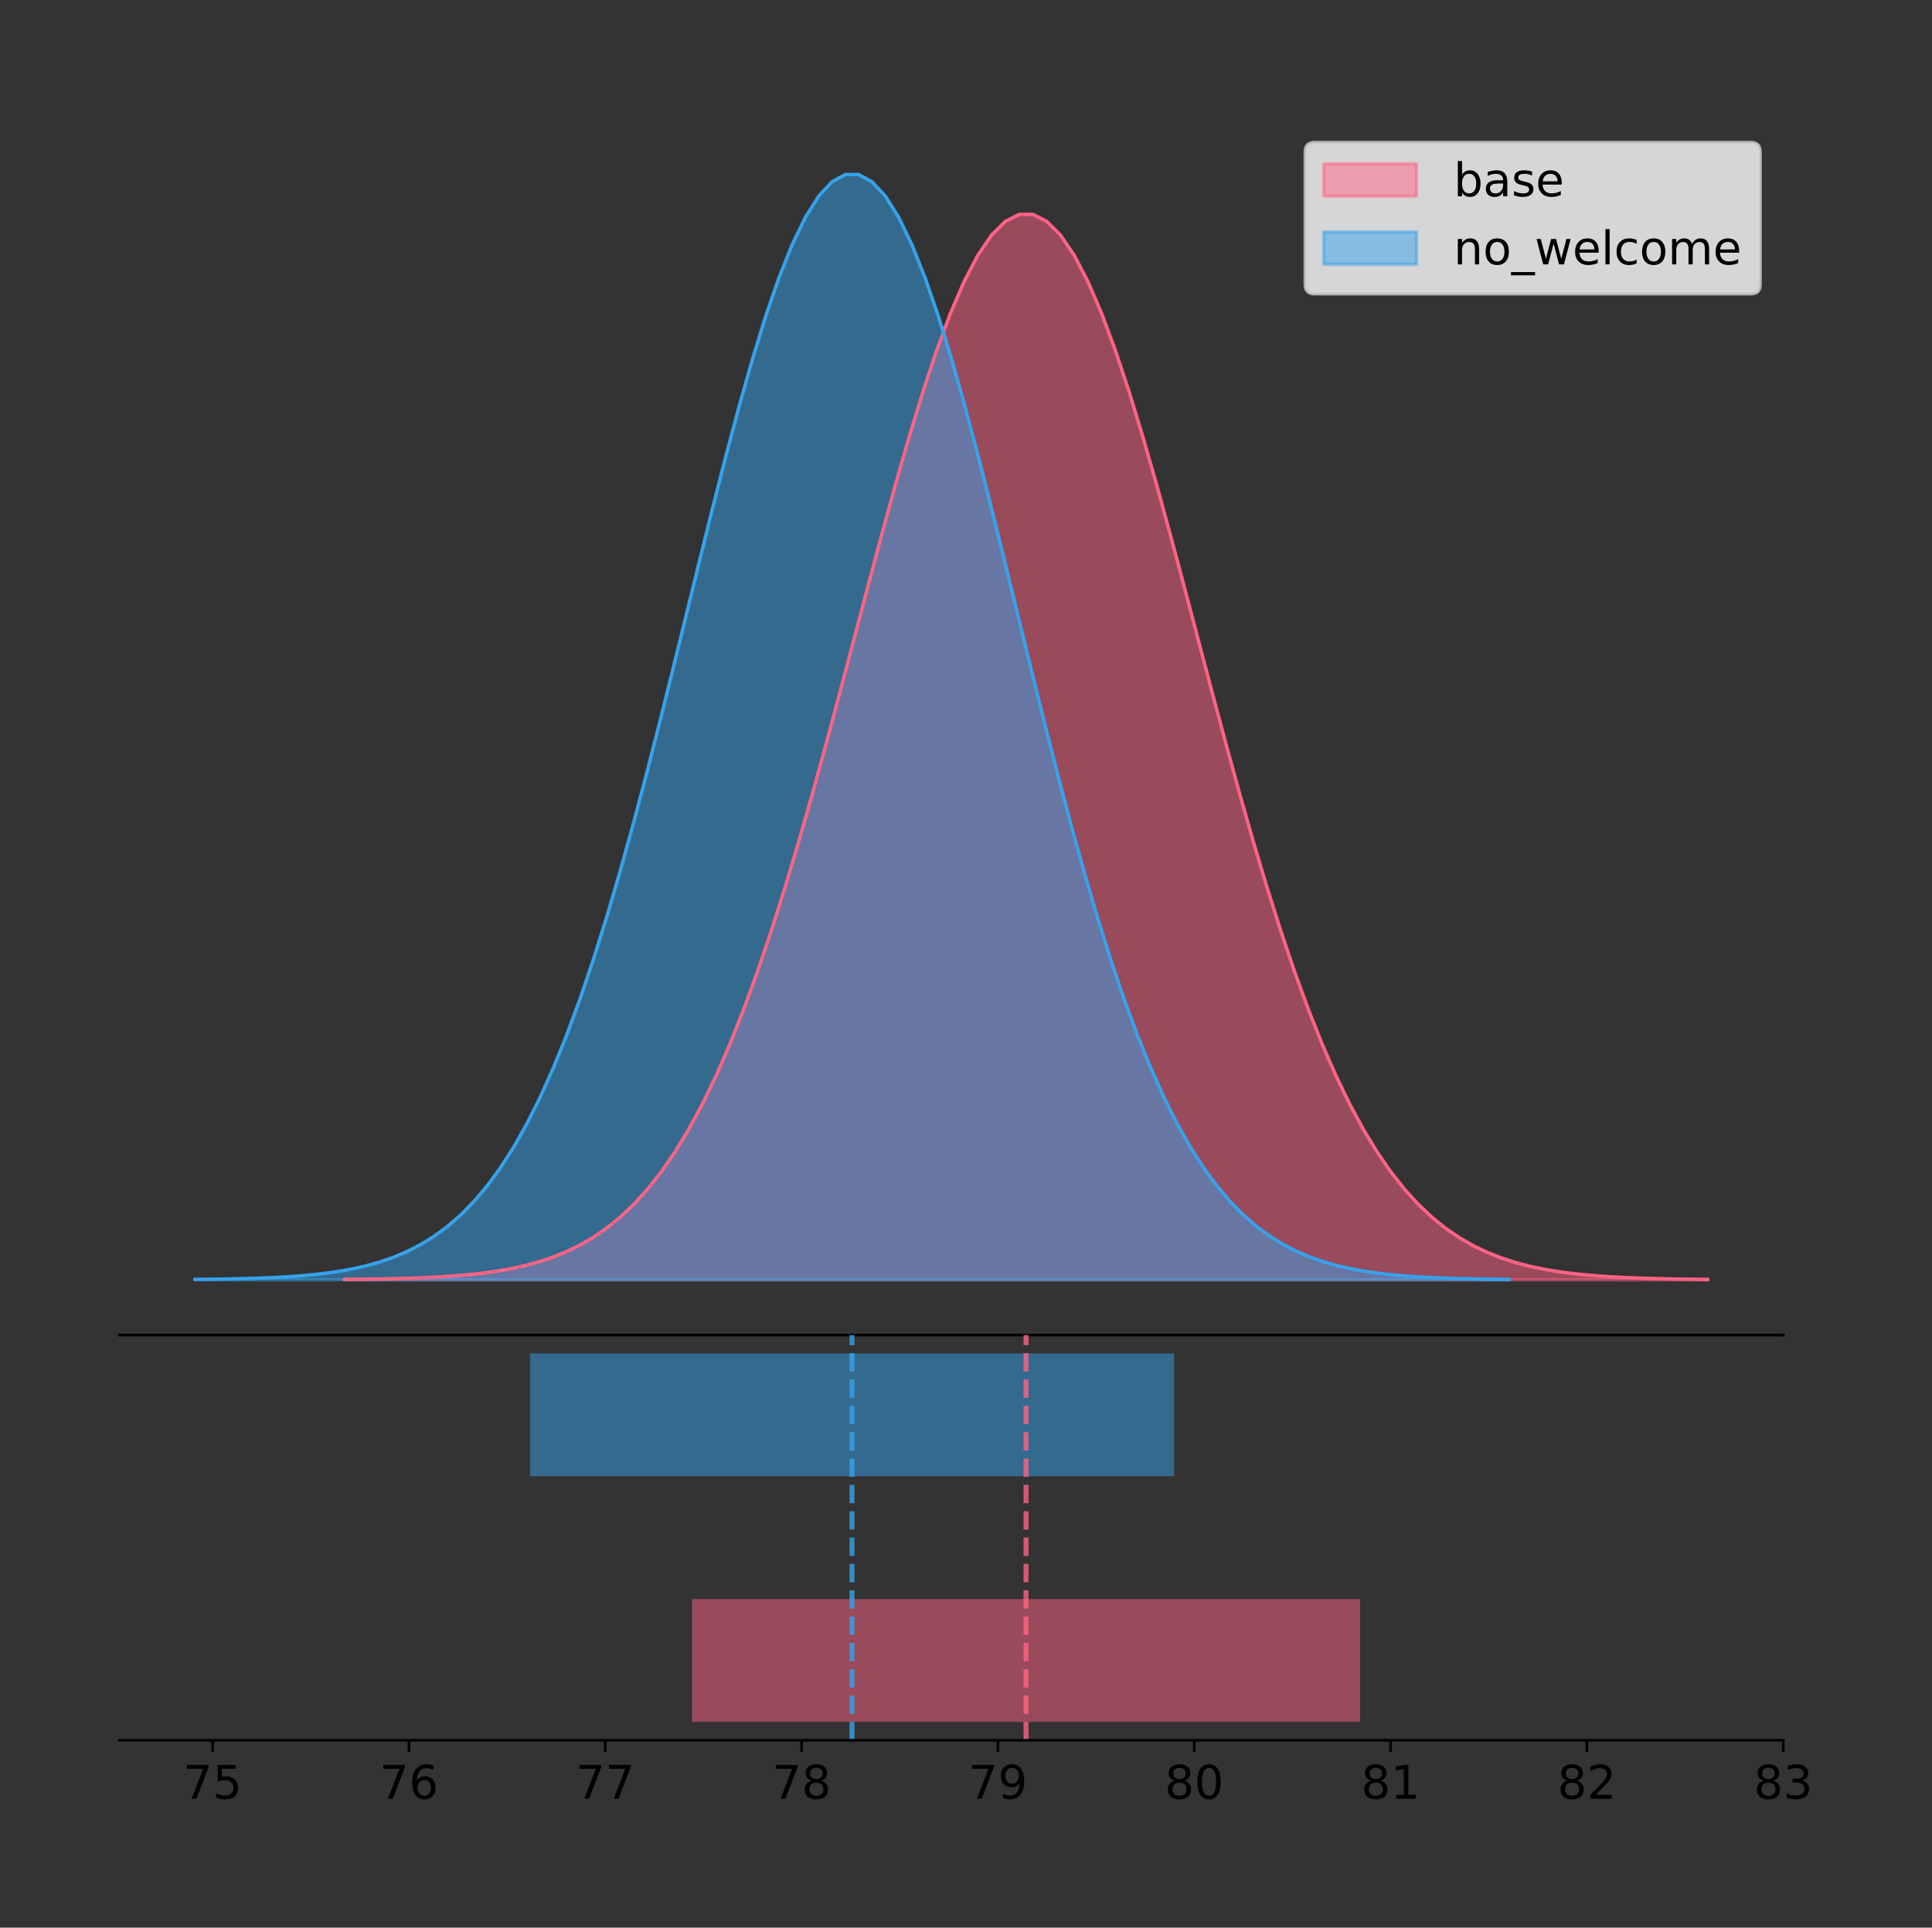 <?xml version="1.0" encoding="utf-8" standalone="no"?>
<!DOCTYPE svg PUBLIC "-//W3C//DTD SVG 1.1//EN"
  "http://www.w3.org/Graphics/SVG/1.1/DTD/svg11.dtd">
<!-- Created with matplotlib (https://matplotlib.org/) -->
<svg height="581.789pt" version="1.1" viewBox="0 0 583.06 581.789" width="583.06pt" xmlns="http://www.w3.org/2000/svg" xmlns:xlink="http://www.w3.org/1999/xlink">
 <rect x="0" y="0" width="583.06" height="581.789" fill="#333333" stroke="none"/>
 <defs>
  <style type="text/css">
*{stroke-linecap:butt;stroke-linejoin:round;}
  </style>
 </defs>
 <g id="figure_1">
  <g id="patch_1">
   <path d="M 0 581.789 
L 583.06 581.789 
L 583.06 0 
L 0 0 
z
" style="fill:none;"/>
  </g>
  <g id="axes_1">
   <g id="patch_2">
    <path d="M 36 402.93 
L 538.2 402.93 
L 538.2 36 
L 36 36 
z
" style="fill:none;"/>
   </g>
   <g id="PolyCollection_1">
    <defs>
     <path d="M 103.915 -195.538 
L 103.915 -195.646 
L 108.071 -195.687 
L 112.227 -195.741 
L 116.383 -195.814 
L 120.539 -195.911 
L 124.696 -196.039 
L 128.852 -196.206 
L 133.008 -196.422 
L 137.164 -196.701 
L 141.32 -197.058 
L 145.476 -197.511 
L 149.632 -198.084 
L 153.789 -198.801 
L 157.945 -199.692 
L 162.101 -200.793 
L 166.257 -202.143 
L 170.413 -203.785 
L 174.569 -205.768 
L 178.725 -208.145 
L 182.882 -210.974 
L 187.038 -214.314 
L 191.194 -218.229 
L 195.35 -222.781 
L 199.506 -228.034 
L 203.662 -234.047 
L 207.818 -240.875 
L 211.974 -248.567 
L 216.131 -257.161 
L 220.287 -266.681 
L 224.443 -277.138 
L 228.599 -288.522 
L 232.755 -300.804 
L 236.911 -313.934 
L 241.067 -327.834 
L 245.224 -342.404 
L 249.38 -357.517 
L 253.536 -373.023 
L 257.692 -388.748 
L 261.848 -404.497 
L 266.004 -420.058 
L 270.16 -435.209 
L 274.317 -449.716 
L 278.473 -463.347 
L 282.629 -475.873 
L 286.785 -487.074 
L 290.941 -496.75 
L 295.097 -504.721 
L 299.253 -510.838 
L 303.41 -514.982 
L 307.566 -517.075 
L 311.722 -517.075 
L 315.878 -514.982 
L 320.034 -510.838 
L 324.19 -504.721 
L 328.346 -496.75 
L 332.503 -487.074 
L 336.659 -475.873 
L 340.815 -463.347 
L 344.971 -449.716 
L 349.127 -435.209 
L 353.283 -420.058 
L 357.439 -404.497 
L 361.596 -388.748 
L 365.752 -373.023 
L 369.908 -357.517 
L 374.064 -342.404 
L 378.22 -327.834 
L 382.376 -313.934 
L 386.532 -300.804 
L 390.689 -288.522 
L 394.845 -277.138 
L 399.001 -266.681 
L 403.157 -257.161 
L 407.313 -248.567 
L 411.469 -240.875 
L 415.625 -234.047 
L 419.782 -228.034 
L 423.938 -222.781 
L 428.094 -218.229 
L 432.25 -214.314 
L 436.406 -210.974 
L 440.562 -208.145 
L 444.718 -205.768 
L 448.874 -203.785 
L 453.031 -202.143 
L 457.187 -200.793 
L 461.343 -199.692 
L 465.499 -198.801 
L 469.655 -198.084 
L 473.811 -197.511 
L 477.967 -197.058 
L 482.124 -196.701 
L 486.28 -196.422 
L 490.436 -196.206 
L 494.592 -196.039 
L 498.748 -195.911 
L 502.904 -195.814 
L 507.06 -195.741 
L 511.217 -195.687 
L 515.373 -195.646 
L 515.373 -195.538 
L 515.373 -195.538 
L 511.217 -195.538 
L 507.06 -195.538 
L 502.904 -195.538 
L 498.748 -195.538 
L 494.592 -195.538 
L 490.436 -195.538 
L 486.28 -195.538 
L 482.124 -195.538 
L 477.967 -195.538 
L 473.811 -195.538 
L 469.655 -195.538 
L 465.499 -195.538 
L 461.343 -195.538 
L 457.187 -195.538 
L 453.031 -195.538 
L 448.874 -195.538 
L 444.718 -195.538 
L 440.562 -195.538 
L 436.406 -195.538 
L 432.25 -195.538 
L 428.094 -195.538 
L 423.938 -195.538 
L 419.782 -195.538 
L 415.625 -195.538 
L 411.469 -195.538 
L 407.313 -195.538 
L 403.157 -195.538 
L 399.001 -195.538 
L 394.845 -195.538 
L 390.689 -195.538 
L 386.532 -195.538 
L 382.376 -195.538 
L 378.22 -195.538 
L 374.064 -195.538 
L 369.908 -195.538 
L 365.752 -195.538 
L 361.596 -195.538 
L 357.439 -195.538 
L 353.283 -195.538 
L 349.127 -195.538 
L 344.971 -195.538 
L 340.815 -195.538 
L 336.659 -195.538 
L 332.503 -195.538 
L 328.346 -195.538 
L 324.19 -195.538 
L 320.034 -195.538 
L 315.878 -195.538 
L 311.722 -195.538 
L 307.566 -195.538 
L 303.41 -195.538 
L 299.253 -195.538 
L 295.097 -195.538 
L 290.941 -195.538 
L 286.785 -195.538 
L 282.629 -195.538 
L 278.473 -195.538 
L 274.317 -195.538 
L 270.16 -195.538 
L 266.004 -195.538 
L 261.848 -195.538 
L 257.692 -195.538 
L 253.536 -195.538 
L 249.38 -195.538 
L 245.224 -195.538 
L 241.067 -195.538 
L 236.911 -195.538 
L 232.755 -195.538 
L 228.599 -195.538 
L 224.443 -195.538 
L 220.287 -195.538 
L 216.131 -195.538 
L 211.974 -195.538 
L 207.818 -195.538 
L 203.662 -195.538 
L 199.506 -195.538 
L 195.35 -195.538 
L 191.194 -195.538 
L 187.038 -195.538 
L 182.882 -195.538 
L 178.725 -195.538 
L 174.569 -195.538 
L 170.413 -195.538 
L 166.257 -195.538 
L 162.101 -195.538 
L 157.945 -195.538 
L 153.789 -195.538 
L 149.632 -195.538 
L 145.476 -195.538 
L 141.32 -195.538 
L 137.164 -195.538 
L 133.008 -195.538 
L 128.852 -195.538 
L 124.696 -195.538 
L 120.539 -195.538 
L 116.383 -195.538 
L 112.227 -195.538 
L 108.071 -195.538 
L 103.915 -195.538 
z
" id="m5f7408e388" style="stroke:#ff6384;stroke-opacity:0.5;"/>
    </defs>
    <g clip-path="url(#pc084c96c35)">
     <use style="fill:#ff6384;fill-opacity:0.5;stroke:#ff6384;stroke-opacity:0.5;" x="0" xlink:href="#m5f7408e388" y="581.789"/>
    </g>
   </g>
   <g id="PolyCollection_2">
    <defs>
     <path d="M 58.827 -195.538 
L 58.827 -195.65 
L 62.833 -195.692 
L 66.84 -195.749 
L 70.846 -195.825 
L 74.852 -195.925 
L 78.858 -196.058 
L 82.864 -196.23 
L 86.871 -196.455 
L 90.877 -196.744 
L 94.883 -197.115 
L 98.889 -197.585 
L 102.895 -198.179 
L 106.901 -198.923 
L 110.908 -199.848 
L 114.914 -200.99 
L 118.92 -202.39 
L 122.926 -204.093 
L 126.932 -206.151 
L 130.939 -208.617 
L 134.945 -211.552 
L 138.951 -215.017 
L 142.957 -219.078 
L 146.963 -223.801 
L 150.969 -229.25 
L 154.976 -235.488 
L 158.982 -242.572 
L 162.988 -250.552 
L 166.994 -259.468 
L 171 -269.344 
L 175.007 -280.192 
L 179.013 -292.002 
L 183.019 -304.744 
L 187.025 -318.365 
L 191.031 -332.786 
L 195.037 -347.901 
L 199.044 -363.58 
L 203.05 -379.667 
L 207.056 -395.98 
L 211.062 -412.318 
L 215.068 -428.462 
L 219.075 -444.18 
L 223.081 -459.23 
L 227.087 -473.372 
L 231.093 -486.366 
L 235.099 -497.987 
L 239.106 -508.025 
L 243.112 -516.294 
L 247.118 -522.64 
L 251.124 -526.94 
L 255.13 -529.111 
L 259.136 -529.111 
L 263.143 -526.94 
L 267.149 -522.64 
L 271.155 -516.294 
L 275.161 -508.025 
L 279.167 -497.987 
L 283.174 -486.366 
L 287.18 -473.372 
L 291.186 -459.23 
L 295.192 -444.18 
L 299.198 -428.462 
L 303.204 -412.318 
L 307.211 -395.98 
L 311.217 -379.667 
L 315.223 -363.58 
L 319.229 -347.901 
L 323.235 -332.786 
L 327.242 -318.365 
L 331.248 -304.744 
L 335.254 -292.002 
L 339.26 -280.192 
L 343.266 -269.344 
L 347.272 -259.468 
L 351.279 -250.552 
L 355.285 -242.572 
L 359.291 -235.488 
L 363.297 -229.25 
L 367.303 -223.801 
L 371.31 -219.078 
L 375.316 -215.017 
L 379.322 -211.552 
L 383.328 -208.617 
L 387.334 -206.151 
L 391.34 -204.093 
L 395.347 -202.39 
L 399.353 -200.99 
L 403.359 -199.848 
L 407.365 -198.923 
L 411.371 -198.179 
L 415.378 -197.585 
L 419.384 -197.115 
L 423.39 -196.744 
L 427.396 -196.455 
L 431.402 -196.23 
L 435.408 -196.058 
L 439.415 -195.925 
L 443.421 -195.825 
L 447.427 -195.749 
L 451.433 -195.692 
L 455.439 -195.65 
L 455.439 -195.538 
L 455.439 -195.538 
L 451.433 -195.538 
L 447.427 -195.538 
L 443.421 -195.538 
L 439.415 -195.538 
L 435.408 -195.538 
L 431.402 -195.538 
L 427.396 -195.538 
L 423.39 -195.538 
L 419.384 -195.538 
L 415.378 -195.538 
L 411.371 -195.538 
L 407.365 -195.538 
L 403.359 -195.538 
L 399.353 -195.538 
L 395.347 -195.538 
L 391.34 -195.538 
L 387.334 -195.538 
L 383.328 -195.538 
L 379.322 -195.538 
L 375.316 -195.538 
L 371.31 -195.538 
L 367.303 -195.538 
L 363.297 -195.538 
L 359.291 -195.538 
L 355.285 -195.538 
L 351.279 -195.538 
L 347.272 -195.538 
L 343.266 -195.538 
L 339.26 -195.538 
L 335.254 -195.538 
L 331.248 -195.538 
L 327.242 -195.538 
L 323.235 -195.538 
L 319.229 -195.538 
L 315.223 -195.538 
L 311.217 -195.538 
L 307.211 -195.538 
L 303.204 -195.538 
L 299.198 -195.538 
L 295.192 -195.538 
L 291.186 -195.538 
L 287.18 -195.538 
L 283.174 -195.538 
L 279.167 -195.538 
L 275.161 -195.538 
L 271.155 -195.538 
L 267.149 -195.538 
L 263.143 -195.538 
L 259.136 -195.538 
L 255.13 -195.538 
L 251.124 -195.538 
L 247.118 -195.538 
L 243.112 -195.538 
L 239.106 -195.538 
L 235.099 -195.538 
L 231.093 -195.538 
L 227.087 -195.538 
L 223.081 -195.538 
L 219.075 -195.538 
L 215.068 -195.538 
L 211.062 -195.538 
L 207.056 -195.538 
L 203.05 -195.538 
L 199.044 -195.538 
L 195.037 -195.538 
L 191.031 -195.538 
L 187.025 -195.538 
L 183.019 -195.538 
L 179.013 -195.538 
L 175.007 -195.538 
L 171 -195.538 
L 166.994 -195.538 
L 162.988 -195.538 
L 158.982 -195.538 
L 154.976 -195.538 
L 150.969 -195.538 
L 146.963 -195.538 
L 142.957 -195.538 
L 138.951 -195.538 
L 134.945 -195.538 
L 130.939 -195.538 
L 126.932 -195.538 
L 122.926 -195.538 
L 118.92 -195.538 
L 114.914 -195.538 
L 110.908 -195.538 
L 106.901 -195.538 
L 102.895 -195.538 
L 98.889 -195.538 
L 94.883 -195.538 
L 90.877 -195.538 
L 86.871 -195.538 
L 82.864 -195.538 
L 78.858 -195.538 
L 74.852 -195.538 
L 70.846 -195.538 
L 66.84 -195.538 
L 62.833 -195.538 
L 58.827 -195.538 
z
" id="m20c7f0ebac" style="stroke:#36a2eb;stroke-opacity:0.5;"/>
    </defs>
    <g clip-path="url(#pc084c96c35)">
     <use style="fill:#36a2eb;fill-opacity:0.5;stroke:#36a2eb;stroke-opacity:0.5;" x="0" xlink:href="#m20c7f0ebac" y="581.789"/>
    </g>
   </g>
   <g id="line2d_1">
    <path clip-path="url(#pc084c96c35)" d="M 103.915 386.143 
L 108.071 386.103 
L 112.227 386.048 
L 116.383 385.975 
L 120.539 385.878 
L 124.696 385.751 
L 128.852 385.584 
L 133.008 385.367 
L 137.164 385.089 
L 141.32 384.732 
L 145.476 384.278 
L 149.632 383.706 
L 153.789 382.989 
L 157.945 382.097 
L 162.101 380.996 
L 166.257 379.647 
L 170.413 378.005 
L 174.569 376.022 
L 178.725 373.644 
L 182.882 370.816 
L 187.038 367.475 
L 191.194 363.561 
L 195.35 359.008 
L 199.506 353.756 
L 203.662 347.743 
L 207.818 340.914 
L 211.974 333.222 
L 216.131 324.628 
L 220.287 315.108 
L 224.443 304.652 
L 228.599 293.268 
L 232.755 280.985 
L 236.911 267.856 
L 241.067 253.956 
L 245.224 239.386 
L 249.38 224.272 
L 253.536 208.766 
L 257.692 193.041 
L 261.848 177.293 
L 266.004 161.731 
L 270.16 146.581 
L 274.317 132.073 
L 278.473 118.442 
L 282.629 105.917 
L 286.785 94.715 
L 290.941 85.04 
L 295.097 77.068 
L 299.253 70.952 
L 303.41 66.807 
L 307.566 64.714 
L 311.722 64.714 
L 315.878 66.807 
L 320.034 70.952 
L 324.19 77.068 
L 328.346 85.04 
L 332.503 94.715 
L 336.659 105.917 
L 340.815 118.442 
L 344.971 132.073 
L 349.127 146.581 
L 353.283 161.731 
L 357.439 177.293 
L 361.596 193.041 
L 365.752 208.766 
L 369.908 224.272 
L 374.064 239.386 
L 378.22 253.956 
L 382.376 267.856 
L 386.532 280.985 
L 390.689 293.268 
L 394.845 304.652 
L 399.001 315.108 
L 403.157 324.628 
L 407.313 333.222 
L 411.469 340.914 
L 415.625 347.743 
L 419.782 353.756 
L 423.938 359.008 
L 428.094 363.561 
L 432.25 367.475 
L 436.406 370.816 
L 440.562 373.644 
L 444.718 376.022 
L 448.874 378.005 
L 453.031 379.647 
L 457.187 380.996 
L 461.343 382.097 
L 465.499 382.989 
L 469.655 383.706 
L 473.811 384.278 
L 477.967 384.732 
L 482.124 385.089 
L 486.28 385.367 
L 490.436 385.584 
L 494.592 385.751 
L 498.748 385.878 
L 502.904 385.975 
L 507.06 386.048 
L 511.217 386.103 
L 515.373 386.143 
" style="fill:none;stroke:#ff6384;stroke-linecap:square;"/>
   </g>
   <g id="line2d_2">
    <path clip-path="url(#pc084c96c35)" d="M 58.827 386.139 
L 62.833 386.097 
L 66.84 386.04 
L 70.846 385.965 
L 74.852 385.864 
L 78.858 385.732 
L 82.864 385.559 
L 86.871 385.334 
L 90.877 385.045 
L 94.883 384.675 
L 98.889 384.204 
L 102.895 383.61 
L 106.901 382.867 
L 110.908 381.941 
L 114.914 380.799 
L 118.92 379.399 
L 122.926 377.696 
L 126.932 375.639 
L 130.939 373.172 
L 134.945 370.238 
L 138.951 366.772 
L 142.957 362.711 
L 146.963 357.989 
L 150.969 352.539 
L 154.976 346.301 
L 158.982 339.217 
L 162.988 331.237 
L 166.994 322.322 
L 171 312.445 
L 175.007 301.597 
L 179.013 289.787 
L 183.019 277.045 
L 187.025 263.424 
L 191.031 249.004 
L 195.037 233.888 
L 199.044 218.209 
L 203.05 202.123 
L 207.056 185.809 
L 211.062 169.471 
L 215.068 153.327 
L 219.075 137.61 
L 223.081 122.559 
L 227.087 108.418 
L 231.093 95.423 
L 235.099 83.803 
L 239.106 73.765 
L 243.112 65.495 
L 247.118 59.15 
L 251.124 54.85 
L 255.13 52.679 
L 259.136 52.679 
L 263.143 54.85 
L 267.149 59.15 
L 271.155 65.495 
L 275.161 73.765 
L 279.167 83.803 
L 283.174 95.423 
L 287.18 108.418 
L 291.186 122.559 
L 295.192 137.61 
L 299.198 153.327 
L 303.204 169.471 
L 307.211 185.809 
L 311.217 202.123 
L 315.223 218.209 
L 319.229 233.888 
L 323.235 249.004 
L 327.242 263.424 
L 331.248 277.045 
L 335.254 289.787 
L 339.26 301.597 
L 343.266 312.445 
L 347.272 322.322 
L 351.279 331.237 
L 355.285 339.217 
L 359.291 346.301 
L 363.297 352.539 
L 367.303 357.989 
L 371.31 362.711 
L 375.316 366.772 
L 379.322 370.238 
L 383.328 373.172 
L 387.334 375.639 
L 391.34 377.696 
L 395.347 379.399 
L 399.353 380.799 
L 403.359 381.941 
L 407.365 382.867 
L 411.371 383.61 
L 415.378 384.204 
L 419.384 384.675 
L 423.39 385.045 
L 427.396 385.334 
L 431.402 385.559 
L 435.408 385.732 
L 439.415 385.864 
L 443.421 385.965 
L 447.427 386.04 
L 451.433 386.097 
L 455.439 386.139 
" style="fill:none;stroke:#36a2eb;stroke-linecap:square;"/>
   </g>
   <g id="patch_3">
    <path d="M 36 402.93 
L 538.2 402.93 
" style="fill:none;stroke:#000000;stroke-linecap:square;stroke-linejoin:miter;stroke-width:0.8;"/>
   </g>
   <g id="legend_1">
    <g id="patch_4">
     <path d="M 396.693 88.688 
L 528.4 88.688 
Q 531.2 88.688 531.2 85.888 
L 531.2 45.8 
Q 531.2 43 528.4 43 
L 396.693 43 
Q 393.893 43 393.893 45.8 
L 393.893 85.888 
Q 393.893 88.688 396.693 88.688 
z
" style="fill:#ffffff;opacity:0.8;stroke:#cccccc;stroke-linejoin:miter;"/>
    </g>
    <g id="patch_5">
     <path d="M 399.493 59.238 
L 427.493 59.238 
L 427.493 49.438 
L 399.493 49.438 
z
" style="fill:#ff6384;opacity:0.5;stroke:#ff6384;stroke-linejoin:miter;"/>
    </g>
    <g id="text_1">
     <!-- base -->
     <defs>
      <path d="M 48.688 27.297 
Q 48.688 37.203 44.609 42.844 
Q 40.531 48.484 33.406 48.484 
Q 26.266 48.484 22.188 42.844 
Q 18.109 37.203 18.109 27.297 
Q 18.109 17.391 22.188 11.75 
Q 26.266 6.109 33.406 6.109 
Q 40.531 6.109 44.609 11.75 
Q 48.688 17.391 48.688 27.297 
z
M 18.109 46.391 
Q 20.953 51.266 25.266 53.625 
Q 29.594 56 35.594 56 
Q 45.562 56 51.781 48.094 
Q 58.016 40.188 58.016 27.297 
Q 58.016 14.406 51.781 6.484 
Q 45.562 -1.422 35.594 -1.422 
Q 29.594 -1.422 25.266 0.953 
Q 20.953 3.328 18.109 8.203 
L 18.109 0 
L 9.078 0 
L 9.078 75.984 
L 18.109 75.984 
z
" id="DejaVuSans-98"/>
      <path d="M 34.281 27.484 
Q 23.391 27.484 19.188 25 
Q 14.984 22.516 14.984 16.5 
Q 14.984 11.719 18.141 8.906 
Q 21.297 6.109 26.703 6.109 
Q 34.188 6.109 38.703 11.406 
Q 43.219 16.703 43.219 25.484 
L 43.219 27.484 
z
M 52.203 31.203 
L 52.203 0 
L 43.219 0 
L 43.219 8.297 
Q 40.141 3.328 35.547 0.953 
Q 30.953 -1.422 24.312 -1.422 
Q 15.922 -1.422 10.953 3.297 
Q 6 8.016 6 15.922 
Q 6 25.141 12.172 29.828 
Q 18.359 34.516 30.609 34.516 
L 43.219 34.516 
L 43.219 35.406 
Q 43.219 41.609 39.141 45 
Q 35.062 48.391 27.688 48.391 
Q 23 48.391 18.547 47.266 
Q 14.109 46.141 10.016 43.891 
L 10.016 52.203 
Q 14.938 54.109 19.578 55.047 
Q 24.219 56 28.609 56 
Q 40.484 56 46.344 49.844 
Q 52.203 43.703 52.203 31.203 
z
" id="DejaVuSans-97"/>
      <path d="M 44.281 53.078 
L 44.281 44.578 
Q 40.484 46.531 36.375 47.5 
Q 32.281 48.484 27.875 48.484 
Q 21.188 48.484 17.844 46.438 
Q 14.5 44.391 14.5 40.281 
Q 14.5 37.156 16.891 35.375 
Q 19.281 33.594 26.516 31.984 
L 29.594 31.297 
Q 39.156 29.25 43.188 25.516 
Q 47.219 21.781 47.219 15.094 
Q 47.219 7.469 41.188 3.016 
Q 35.156 -1.422 24.609 -1.422 
Q 20.219 -1.422 15.453 -0.562 
Q 10.688 0.297 5.422 2 
L 5.422 11.281 
Q 10.406 8.688 15.234 7.391 
Q 20.062 6.109 24.812 6.109 
Q 31.156 6.109 34.562 8.281 
Q 37.984 10.453 37.984 14.406 
Q 37.984 18.062 35.516 20.016 
Q 33.062 21.969 24.703 23.781 
L 21.578 24.516 
Q 13.234 26.266 9.516 29.906 
Q 5.812 33.547 5.812 39.891 
Q 5.812 47.609 11.281 51.797 
Q 16.75 56 26.812 56 
Q 31.781 56 36.172 55.266 
Q 40.578 54.547 44.281 53.078 
z
" id="DejaVuSans-115"/>
      <path d="M 56.203 29.594 
L 56.203 25.203 
L 14.891 25.203 
Q 15.484 15.922 20.484 11.062 
Q 25.484 6.203 34.422 6.203 
Q 39.594 6.203 44.453 7.469 
Q 49.312 8.734 54.109 11.281 
L 54.109 2.781 
Q 49.266 0.734 44.188 -0.344 
Q 39.109 -1.422 33.891 -1.422 
Q 20.797 -1.422 13.156 6.188 
Q 5.516 13.812 5.516 26.812 
Q 5.516 40.234 12.766 48.109 
Q 20.016 56 32.328 56 
Q 43.359 56 49.781 48.891 
Q 56.203 41.797 56.203 29.594 
z
M 47.219 32.234 
Q 47.125 39.594 43.094 43.984 
Q 39.062 48.391 32.422 48.391 
Q 24.906 48.391 20.391 44.141 
Q 15.875 39.891 15.188 32.172 
z
" id="DejaVuSans-101"/>
     </defs>
     <g transform="translate(438.693 59.238)scale(0.14 -0.14)">
      <use xlink:href="#DejaVuSans-98"/>
      <use x="63.477" xlink:href="#DejaVuSans-97"/>
      <use x="124.756" xlink:href="#DejaVuSans-115"/>
      <use x="176.855" xlink:href="#DejaVuSans-101"/>
     </g>
    </g>
    <g id="patch_6">
     <path d="M 399.493 79.787 
L 427.493 79.787 
L 427.493 69.987 
L 399.493 69.987 
z
" style="fill:#36a2eb;opacity:0.5;stroke:#36a2eb;stroke-linejoin:miter;"/>
    </g>
    <g id="text_2">
     <!-- no_welcome -->
     <defs>
      <path d="M 54.891 33.016 
L 54.891 0 
L 45.906 0 
L 45.906 32.719 
Q 45.906 40.484 42.875 44.328 
Q 39.844 48.188 33.797 48.188 
Q 26.516 48.188 22.312 43.547 
Q 18.109 38.922 18.109 30.906 
L 18.109 0 
L 9.078 0 
L 9.078 54.688 
L 18.109 54.688 
L 18.109 46.188 
Q 21.344 51.125 25.703 53.562 
Q 30.078 56 35.797 56 
Q 45.219 56 50.047 50.172 
Q 54.891 44.344 54.891 33.016 
z
" id="DejaVuSans-110"/>
      <path d="M 30.609 48.391 
Q 23.391 48.391 19.188 42.75 
Q 14.984 37.109 14.984 27.297 
Q 14.984 17.484 19.156 11.844 
Q 23.344 6.203 30.609 6.203 
Q 37.797 6.203 41.984 11.859 
Q 46.188 17.531 46.188 27.297 
Q 46.188 37.016 41.984 42.703 
Q 37.797 48.391 30.609 48.391 
z
M 30.609 56 
Q 42.328 56 49.016 48.375 
Q 55.719 40.766 55.719 27.297 
Q 55.719 13.875 49.016 6.219 
Q 42.328 -1.422 30.609 -1.422 
Q 18.844 -1.422 12.172 6.219 
Q 5.516 13.875 5.516 27.297 
Q 5.516 40.766 12.172 48.375 
Q 18.844 56 30.609 56 
z
" id="DejaVuSans-111"/>
      <path d="M 50.984 -16.609 
L 50.984 -23.578 
L -0.984 -23.578 
L -0.984 -16.609 
z
" id="DejaVuSans-95"/>
      <path d="M 4.203 54.688 
L 13.188 54.688 
L 24.422 12.016 
L 35.594 54.688 
L 46.188 54.688 
L 57.422 12.016 
L 68.609 54.688 
L 77.594 54.688 
L 63.281 0 
L 52.688 0 
L 40.922 44.828 
L 29.109 0 
L 18.5 0 
z
" id="DejaVuSans-119"/>
      <path d="M 9.422 75.984 
L 18.406 75.984 
L 18.406 0 
L 9.422 0 
z
" id="DejaVuSans-108"/>
      <path d="M 48.781 52.594 
L 48.781 44.188 
Q 44.969 46.297 41.141 47.344 
Q 37.312 48.391 33.406 48.391 
Q 24.656 48.391 19.812 42.844 
Q 14.984 37.312 14.984 27.297 
Q 14.984 17.281 19.812 11.734 
Q 24.656 6.203 33.406 6.203 
Q 37.312 6.203 41.141 7.25 
Q 44.969 8.297 48.781 10.406 
L 48.781 2.094 
Q 45.016 0.344 40.984 -0.531 
Q 36.969 -1.422 32.422 -1.422 
Q 20.062 -1.422 12.781 6.344 
Q 5.516 14.109 5.516 27.297 
Q 5.516 40.672 12.859 48.328 
Q 20.219 56 33.016 56 
Q 37.156 56 41.109 55.141 
Q 45.062 54.297 48.781 52.594 
z
" id="DejaVuSans-99"/>
      <path d="M 52 44.188 
Q 55.375 50.25 60.062 53.125 
Q 64.75 56 71.094 56 
Q 79.641 56 84.281 50.016 
Q 88.922 44.047 88.922 33.016 
L 88.922 0 
L 79.891 0 
L 79.891 32.719 
Q 79.891 40.578 77.094 44.375 
Q 74.312 48.188 68.609 48.188 
Q 61.625 48.188 57.562 43.547 
Q 53.516 38.922 53.516 30.906 
L 53.516 0 
L 44.484 0 
L 44.484 32.719 
Q 44.484 40.625 41.703 44.406 
Q 38.922 48.188 33.109 48.188 
Q 26.219 48.188 22.156 43.531 
Q 18.109 38.875 18.109 30.906 
L 18.109 0 
L 9.078 0 
L 9.078 54.688 
L 18.109 54.688 
L 18.109 46.188 
Q 21.188 51.219 25.484 53.609 
Q 29.781 56 35.688 56 
Q 41.656 56 45.828 52.969 
Q 50 49.953 52 44.188 
z
" id="DejaVuSans-109"/>
     </defs>
     <g transform="translate(438.693 79.787)scale(0.14 -0.14)">
      <use xlink:href="#DejaVuSans-110"/>
      <use x="63.379" xlink:href="#DejaVuSans-111"/>
      <use x="124.561" xlink:href="#DejaVuSans-95"/>
      <use x="174.561" xlink:href="#DejaVuSans-119"/>
      <use x="256.348" xlink:href="#DejaVuSans-101"/>
      <use x="317.871" xlink:href="#DejaVuSans-108"/>
      <use x="345.654" xlink:href="#DejaVuSans-99"/>
      <use x="400.635" xlink:href="#DejaVuSans-111"/>
      <use x="461.816" xlink:href="#DejaVuSans-109"/>
      <use x="559.229" xlink:href="#DejaVuSans-101"/>
     </g>
    </g>
   </g>
  </g>
  <g id="axes_2">
   <g id="patch_7">
    <path d="M 36 525.24 
L 538.2 525.24 
L 538.2 402.93 
L 36 402.93 
z
" style="fill:none;"/>
   </g>
   <g id="patch_8">
    <path clip-path="url(#pa65bcd18f5)" d="M 208.837 519.68 
L 410.451 519.68 
L 410.451 482.617 
L 208.837 482.617 
z
" style="fill:#ff6384;opacity:0.5;"/>
   </g>
   <g id="patch_9">
    <path clip-path="url(#pa65bcd18f5)" d="M 159.963 445.553 
L 354.303 445.553 
L 354.303 408.49 
L 159.963 408.49 
z
" style="fill:#36a2eb;opacity:0.5;"/>
   </g>
   <g id="matplotlib.axis_1">
    <g id="xtick_1">
     <g id="line2d_3">
      <defs>
       <path d="M 0 0 
L 0 3.5 
" id="mf052556e67" style="stroke:#000000;stroke-width:0.8;"/>
      </defs>
      <g>
       <use style="stroke:#000000;stroke-width:0.8;" x="64.178" xlink:href="#mf052556e67" y="525.24"/>
      </g>
     </g>
     <g id="text_3">
      <!-- 75 -->
      <defs>
       <path d="M 8.203 72.906 
L 55.078 72.906 
L 55.078 68.703 
L 28.609 0 
L 18.312 0 
L 43.219 64.594 
L 8.203 64.594 
z
" id="DejaVuSans-55"/>
       <path d="M 10.797 72.906 
L 49.516 72.906 
L 49.516 64.594 
L 19.828 64.594 
L 19.828 46.734 
Q 21.969 47.469 24.109 47.828 
Q 26.266 48.188 28.422 48.188 
Q 40.625 48.188 47.75 41.5 
Q 54.891 34.812 54.891 23.391 
Q 54.891 11.625 47.562 5.094 
Q 40.234 -1.422 26.906 -1.422 
Q 22.312 -1.422 17.547 -0.641 
Q 12.797 0.141 7.719 1.703 
L 7.719 11.625 
Q 12.109 9.234 16.797 8.062 
Q 21.484 6.891 26.703 6.891 
Q 35.156 6.891 40.078 11.328 
Q 45.016 15.766 45.016 23.391 
Q 45.016 31 40.078 35.438 
Q 35.156 39.891 26.703 39.891 
Q 22.75 39.891 18.812 39.016 
Q 14.891 38.141 10.797 36.281 
z
" id="DejaVuSans-53"/>
      </defs>
      <g transform="translate(55.271 542.878)scale(0.14 -0.14)">
       <use xlink:href="#DejaVuSans-55"/>
       <use x="63.623" xlink:href="#DejaVuSans-53"/>
      </g>
     </g>
    </g>
    <g id="xtick_2">
     <g id="line2d_4">
      <g>
       <use style="stroke:#000000;stroke-width:0.8;" x="123.425" xlink:href="#mf052556e67" y="525.24"/>
      </g>
     </g>
     <g id="text_4">
      <!-- 76 -->
      <defs>
       <path d="M 33.016 40.375 
Q 26.375 40.375 22.484 35.828 
Q 18.609 31.297 18.609 23.391 
Q 18.609 15.531 22.484 10.953 
Q 26.375 6.391 33.016 6.391 
Q 39.656 6.391 43.531 10.953 
Q 47.406 15.531 47.406 23.391 
Q 47.406 31.297 43.531 35.828 
Q 39.656 40.375 33.016 40.375 
z
M 52.594 71.297 
L 52.594 62.312 
Q 48.875 64.062 45.094 64.984 
Q 41.312 65.922 37.594 65.922 
Q 27.828 65.922 22.672 59.328 
Q 17.531 52.734 16.797 39.406 
Q 19.672 43.656 24.016 45.922 
Q 28.375 48.188 33.594 48.188 
Q 44.578 48.188 50.953 41.516 
Q 57.328 34.859 57.328 23.391 
Q 57.328 12.156 50.688 5.359 
Q 44.047 -1.422 33.016 -1.422 
Q 20.359 -1.422 13.672 8.266 
Q 6.984 17.969 6.984 36.375 
Q 6.984 53.656 15.188 63.938 
Q 23.391 74.219 37.203 74.219 
Q 40.922 74.219 44.703 73.484 
Q 48.484 72.75 52.594 71.297 
z
" id="DejaVuSans-54"/>
      </defs>
      <g transform="translate(114.518 542.878)scale(0.14 -0.14)">
       <use xlink:href="#DejaVuSans-55"/>
       <use x="63.623" xlink:href="#DejaVuSans-54"/>
      </g>
     </g>
    </g>
    <g id="xtick_3">
     <g id="line2d_5">
      <g>
       <use style="stroke:#000000;stroke-width:0.8;" x="182.672" xlink:href="#mf052556e67" y="525.24"/>
      </g>
     </g>
     <g id="text_5">
      <!-- 77 -->
      <g transform="translate(173.764 542.878)scale(0.14 -0.14)">
       <use xlink:href="#DejaVuSans-55"/>
       <use x="63.623" xlink:href="#DejaVuSans-55"/>
      </g>
     </g>
    </g>
    <g id="xtick_4">
     <g id="line2d_6">
      <g>
       <use style="stroke:#000000;stroke-width:0.8;" x="241.919" xlink:href="#mf052556e67" y="525.24"/>
      </g>
     </g>
     <g id="text_6">
      <!-- 78 -->
      <defs>
       <path d="M 31.781 34.625 
Q 24.75 34.625 20.719 30.859 
Q 16.703 27.094 16.703 20.516 
Q 16.703 13.922 20.719 10.156 
Q 24.75 6.391 31.781 6.391 
Q 38.812 6.391 42.859 10.172 
Q 46.922 13.969 46.922 20.516 
Q 46.922 27.094 42.891 30.859 
Q 38.875 34.625 31.781 34.625 
z
M 21.922 38.812 
Q 15.578 40.375 12.031 44.719 
Q 8.5 49.078 8.5 55.328 
Q 8.5 64.062 14.719 69.141 
Q 20.953 74.219 31.781 74.219 
Q 42.672 74.219 48.875 69.141 
Q 55.078 64.062 55.078 55.328 
Q 55.078 49.078 51.531 44.719 
Q 48 40.375 41.703 38.812 
Q 48.828 37.156 52.797 32.312 
Q 56.781 27.484 56.781 20.516 
Q 56.781 9.906 50.312 4.234 
Q 43.844 -1.422 31.781 -1.422 
Q 19.734 -1.422 13.25 4.234 
Q 6.781 9.906 6.781 20.516 
Q 6.781 27.484 10.781 32.312 
Q 14.797 37.156 21.922 38.812 
z
M 18.312 54.391 
Q 18.312 48.734 21.844 45.562 
Q 25.391 42.391 31.781 42.391 
Q 38.141 42.391 41.719 45.562 
Q 45.312 48.734 45.312 54.391 
Q 45.312 60.062 41.719 63.234 
Q 38.141 66.406 31.781 66.406 
Q 25.391 66.406 21.844 63.234 
Q 18.312 60.062 18.312 54.391 
z
" id="DejaVuSans-56"/>
      </defs>
      <g transform="translate(233.011 542.878)scale(0.14 -0.14)">
       <use xlink:href="#DejaVuSans-55"/>
       <use x="63.623" xlink:href="#DejaVuSans-56"/>
      </g>
     </g>
    </g>
    <g id="xtick_5">
     <g id="line2d_7">
      <g>
       <use style="stroke:#000000;stroke-width:0.8;" x="301.166" xlink:href="#mf052556e67" y="525.24"/>
      </g>
     </g>
     <g id="text_7">
      <!-- 79 -->
      <defs>
       <path d="M 10.984 1.516 
L 10.984 10.5 
Q 14.703 8.734 18.5 7.812 
Q 22.312 6.891 25.984 6.891 
Q 35.75 6.891 40.891 13.453 
Q 46.047 20.016 46.781 33.406 
Q 43.953 29.203 39.594 26.953 
Q 35.25 24.703 29.984 24.703 
Q 19.047 24.703 12.672 31.312 
Q 6.297 37.938 6.297 49.422 
Q 6.297 60.641 12.938 67.422 
Q 19.578 74.219 30.609 74.219 
Q 43.266 74.219 49.922 64.516 
Q 56.594 54.828 56.594 36.375 
Q 56.594 19.141 48.406 8.859 
Q 40.234 -1.422 26.422 -1.422 
Q 22.703 -1.422 18.891 -0.688 
Q 15.094 0.047 10.984 1.516 
z
M 30.609 32.422 
Q 37.25 32.422 41.125 36.953 
Q 45.016 41.5 45.016 49.422 
Q 45.016 57.281 41.125 61.844 
Q 37.25 66.406 30.609 66.406 
Q 23.969 66.406 20.094 61.844 
Q 16.219 57.281 16.219 49.422 
Q 16.219 41.5 20.094 36.953 
Q 23.969 32.422 30.609 32.422 
z
" id="DejaVuSans-57"/>
      </defs>
      <g transform="translate(292.258 542.878)scale(0.14 -0.14)">
       <use xlink:href="#DejaVuSans-55"/>
       <use x="63.623" xlink:href="#DejaVuSans-57"/>
      </g>
     </g>
    </g>
    <g id="xtick_6">
     <g id="line2d_8">
      <g>
       <use style="stroke:#000000;stroke-width:0.8;" x="360.412" xlink:href="#mf052556e67" y="525.24"/>
      </g>
     </g>
     <g id="text_8">
      <!-- 80 -->
      <defs>
       <path d="M 31.781 66.406 
Q 24.172 66.406 20.328 58.906 
Q 16.5 51.422 16.5 36.375 
Q 16.5 21.391 20.328 13.891 
Q 24.172 6.391 31.781 6.391 
Q 39.453 6.391 43.281 13.891 
Q 47.125 21.391 47.125 36.375 
Q 47.125 51.422 43.281 58.906 
Q 39.453 66.406 31.781 66.406 
z
M 31.781 74.219 
Q 44.047 74.219 50.516 64.516 
Q 56.984 54.828 56.984 36.375 
Q 56.984 17.969 50.516 8.266 
Q 44.047 -1.422 31.781 -1.422 
Q 19.531 -1.422 13.062 8.266 
Q 6.594 17.969 6.594 36.375 
Q 6.594 54.828 13.062 64.516 
Q 19.531 74.219 31.781 74.219 
z
" id="DejaVuSans-48"/>
      </defs>
      <g transform="translate(351.505 542.878)scale(0.14 -0.14)">
       <use xlink:href="#DejaVuSans-56"/>
       <use x="63.623" xlink:href="#DejaVuSans-48"/>
      </g>
     </g>
    </g>
    <g id="xtick_7">
     <g id="line2d_9">
      <g>
       <use style="stroke:#000000;stroke-width:0.8;" x="419.659" xlink:href="#mf052556e67" y="525.24"/>
      </g>
     </g>
     <g id="text_9">
      <!-- 81 -->
      <defs>
       <path d="M 12.406 8.297 
L 28.516 8.297 
L 28.516 63.922 
L 10.984 60.406 
L 10.984 69.391 
L 28.422 72.906 
L 38.281 72.906 
L 38.281 8.297 
L 54.391 8.297 
L 54.391 0 
L 12.406 0 
z
" id="DejaVuSans-49"/>
      </defs>
      <g transform="translate(410.752 542.878)scale(0.14 -0.14)">
       <use xlink:href="#DejaVuSans-56"/>
       <use x="63.623" xlink:href="#DejaVuSans-49"/>
      </g>
     </g>
    </g>
    <g id="xtick_8">
     <g id="line2d_10">
      <g>
       <use style="stroke:#000000;stroke-width:0.8;" x="478.906" xlink:href="#mf052556e67" y="525.24"/>
      </g>
     </g>
     <g id="text_10">
      <!-- 82 -->
      <defs>
       <path d="M 19.188 8.297 
L 53.609 8.297 
L 53.609 0 
L 7.328 0 
L 7.328 8.297 
Q 12.938 14.109 22.625 23.891 
Q 32.328 33.688 34.812 36.531 
Q 39.547 41.844 41.422 45.531 
Q 43.312 49.219 43.312 52.781 
Q 43.312 58.594 39.234 62.25 
Q 35.156 65.922 28.609 65.922 
Q 23.969 65.922 18.812 64.312 
Q 13.672 62.703 7.812 59.422 
L 7.812 69.391 
Q 13.766 71.781 18.938 73 
Q 24.125 74.219 28.422 74.219 
Q 39.75 74.219 46.484 68.547 
Q 53.219 62.891 53.219 53.422 
Q 53.219 48.922 51.531 44.891 
Q 49.859 40.875 45.406 35.406 
Q 44.188 33.984 37.641 27.219 
Q 31.109 20.453 19.188 8.297 
z
" id="DejaVuSans-50"/>
      </defs>
      <g transform="translate(469.998 542.878)scale(0.14 -0.14)">
       <use xlink:href="#DejaVuSans-56"/>
       <use x="63.623" xlink:href="#DejaVuSans-50"/>
      </g>
     </g>
    </g>
    <g id="xtick_9">
     <g id="line2d_11">
      <g>
       <use style="stroke:#000000;stroke-width:0.8;" x="538.153" xlink:href="#mf052556e67" y="525.24"/>
      </g>
     </g>
     <g id="text_11">
      <!-- 83 -->
      <defs>
       <path d="M 40.578 39.312 
Q 47.656 37.797 51.625 33 
Q 55.609 28.219 55.609 21.188 
Q 55.609 10.406 48.188 4.484 
Q 40.766 -1.422 27.094 -1.422 
Q 22.516 -1.422 17.656 -0.516 
Q 12.797 0.391 7.625 2.203 
L 7.625 11.719 
Q 11.719 9.328 16.594 8.109 
Q 21.484 6.891 26.812 6.891 
Q 36.078 6.891 40.938 10.547 
Q 45.797 14.203 45.797 21.188 
Q 45.797 27.641 41.281 31.266 
Q 36.766 34.906 28.719 34.906 
L 20.219 34.906 
L 20.219 43.016 
L 29.109 43.016 
Q 36.375 43.016 40.234 45.922 
Q 44.094 48.828 44.094 54.297 
Q 44.094 59.906 40.109 62.906 
Q 36.141 65.922 28.719 65.922 
Q 24.656 65.922 20.016 65.031 
Q 15.375 64.156 9.812 62.312 
L 9.812 71.094 
Q 15.438 72.656 20.344 73.438 
Q 25.25 74.219 29.594 74.219 
Q 40.828 74.219 47.359 69.109 
Q 53.906 64.016 53.906 55.328 
Q 53.906 49.266 50.438 45.094 
Q 46.969 40.922 40.578 39.312 
z
" id="DejaVuSans-51"/>
      </defs>
      <g transform="translate(529.245 542.878)scale(0.14 -0.14)">
       <use xlink:href="#DejaVuSans-56"/>
       <use x="63.623" xlink:href="#DejaVuSans-51"/>
      </g>
     </g>
    </g>
   </g>
   <g id="line2d_12">
    <path clip-path="url(#pa65bcd18f5)" d="M 309.644 525.24 
L 309.644 402.93 
" style="fill:none;stroke:#ff6384;stroke-dasharray:5.55,2.4;stroke-dashoffset:0;stroke-opacity:0.8;stroke-width:1.5;"/>
   </g>
   <g id="line2d_13">
    <path clip-path="url(#pa65bcd18f5)" d="M 257.133 525.24 
L 257.133 402.93 
" style="fill:none;stroke:#36a2eb;stroke-dasharray:5.55,2.4;stroke-dashoffset:0;stroke-opacity:0.8;stroke-width:1.5;"/>
   </g>
   <g id="patch_10">
    <path d="M 36 525.24 
L 538.2 525.24 
" style="fill:none;stroke:#000000;stroke-linecap:square;stroke-linejoin:miter;stroke-width:0.8;"/>
   </g>
  </g>
 </g>
 <defs>
  <clipPath id="pc084c96c35">
   <rect height="366.93" width="502.2" x="36" y="36"/>
  </clipPath>
  <clipPath id="pa65bcd18f5">
   <rect height="122.31" width="502.2" x="36" y="402.93"/>
  </clipPath>
 </defs>
</svg>
